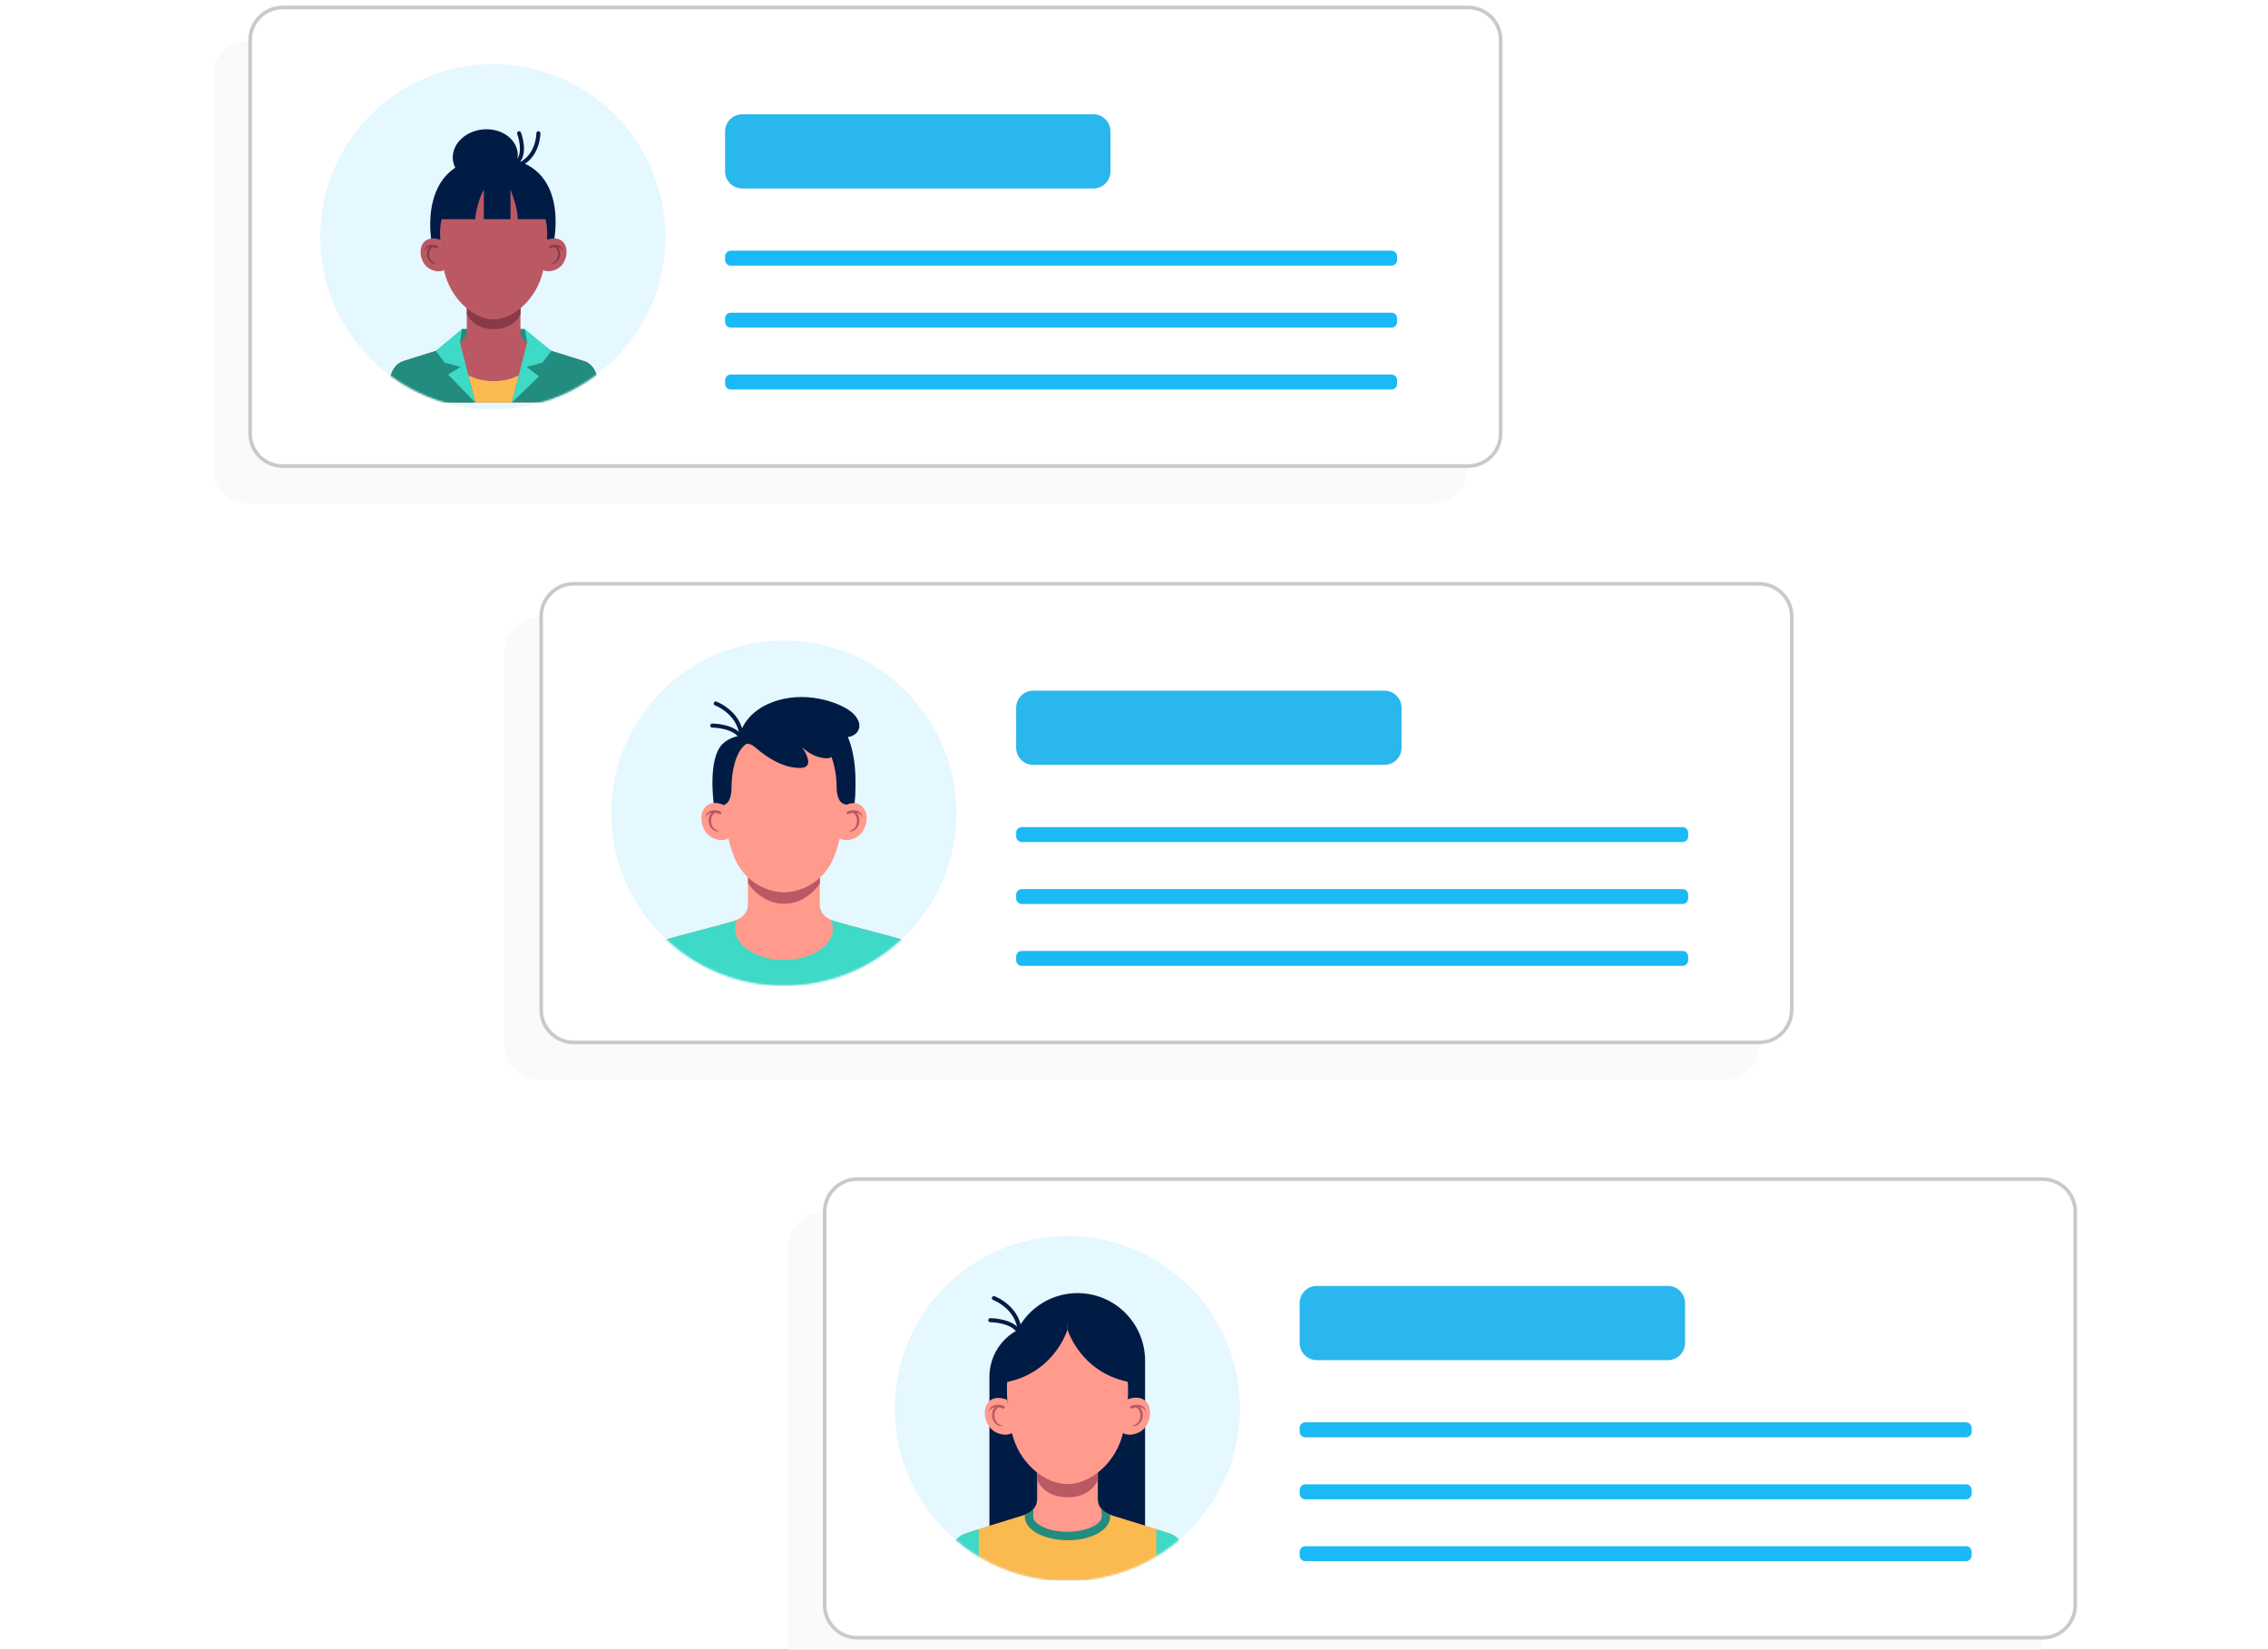 <svg width="1200" height="873" viewBox="0 0 1200 873" fill="none" xmlns="http://www.w3.org/2000/svg">
<rect x="0" y="0" width="1200" height="873" fill="#333333" stroke="none"/>
<g clip-path="url(#clip0_306_1130)">
<rect width="1200" height="873" fill="white"/>
<g style="mix-blend-mode:multiply">
<path d="M1062.37 641.703H435.192C425.145 641.703 417 649.848 417 659.895V868.087C417 878.134 425.145 886.279 435.192 886.279H1062.37C1072.41 886.279 1080.56 878.134 1080.56 868.087V659.895C1080.56 649.848 1072.41 641.703 1062.37 641.703Z" fill="#FAFAFA"/>
</g>
<path d="M453.582 623.95H1080.76C1090.28 623.95 1098 631.669 1098 641.192V849.384C1098 858.906 1090.28 866.625 1080.76 866.625H453.582C444.06 866.625 436.341 858.906 436.341 849.384V641.192C436.341 631.67 444.06 623.95 453.582 623.95Z" fill="white" stroke="#C9C9C9" stroke-width="1.901"/>
<path d="M564.752 836.617C615.178 836.617 656.056 795.738 656.056 745.312C656.056 694.886 615.178 654.008 564.752 654.008C514.326 654.008 473.447 694.886 473.447 745.312C473.447 795.738 514.326 836.617 564.752 836.617Z" fill="#FFFFF8"/>
<path d="M882.497 680.469H696.712C691.705 680.469 687.646 684.528 687.646 689.536V710.673C687.646 715.68 691.705 719.739 696.712 719.739H882.497C887.505 719.739 891.564 715.68 891.564 710.673V689.536C891.564 684.528 887.505 680.469 882.497 680.469Z" fill="#29B7EE"/>
<path d="M1040.22 752.654H690.648C688.99 752.654 687.646 753.999 687.646 755.657V757.563C687.646 759.222 688.99 760.566 690.648 760.566H1040.22C1041.87 760.566 1043.22 759.222 1043.22 757.563V755.657C1043.22 753.999 1041.87 752.654 1040.22 752.654Z" fill="#1BB9F5"/>
<path d="M1040.22 785.459H690.648C688.99 785.459 687.646 786.804 687.646 788.462V790.368C687.646 792.026 688.99 793.371 690.648 793.371H1040.22C1041.87 793.371 1043.22 792.026 1043.22 790.368V788.462C1043.22 786.804 1041.87 785.459 1040.22 785.459Z" fill="#1BB9F5"/>
<path d="M1040.22 818.203H690.648C688.99 818.203 687.646 819.548 687.646 821.206V823.112C687.646 824.771 688.99 826.115 690.648 826.115H1040.22C1041.87 826.115 1043.22 824.771 1043.22 823.112V821.206C1043.22 819.548 1041.87 818.203 1040.22 818.203Z" fill="#1BB9F5"/>
<path d="M564.752 836.617C615.178 836.617 656.056 795.738 656.056 745.312C656.056 694.886 615.178 654.008 564.752 654.008C514.326 654.008 473.447 694.886 473.447 745.312C473.447 795.738 514.326 836.617 564.752 836.617Z" fill="#E5F7FF"/>
<mask id="mask0_306_1130" style="mask-type:luminance" maskUnits="userSpaceOnUse" x="473" y="654" width="184" height="183">
<path d="M564.755 836.615C615.181 836.615 656.059 795.736 656.059 745.31C656.059 694.884 615.181 654.006 564.755 654.006C514.329 654.006 473.45 694.884 473.45 745.31C473.45 795.736 514.329 836.615 564.755 836.615Z" fill="white"/>
</mask>
<g mask="url(#mask0_306_1130)">
<path d="M570.111 684.262C589.862 684.262 605.859 700.259 605.859 720.01V812.527H534.421V720.01C534.421 700.259 550.418 684.262 570.169 684.262H570.111Z" fill="#001C45"/>
<path d="M554.749 815.708H523.506V728.504C523.506 713.085 536.038 700.553 551.457 700.553H554.691V815.708H554.749Z" fill="#001C45"/>
<path d="M532.924 740.735C532.924 740.735 526.686 737.789 522.99 741.89C519.294 746.048 521.085 755.461 527.437 758.176C533.501 760.774 536.273 757.656 536.273 757.656L532.866 740.735H532.924Z" fill="#FF9A8D"/>
<path d="M526.398 743.571C528.015 743.109 530.383 743.283 531.596 744.438C532.058 744.842 531.191 745.65 530.729 745.419C528.131 744.264 524.839 743.976 523.337 746.979C523.28 747.152 523.164 746.979 523.164 746.863C523.626 745.188 524.608 744.033 526.34 743.514L526.398 743.571Z" fill="#BA5964"/>
<path d="M527.611 743.91C527.9 743.795 528.535 744.546 528.477 744.777C528.015 744.95 527.322 745.412 526.975 745.989C526.34 746.971 526.167 747.838 526.167 748.993C526.225 751.649 527.611 753.67 530.21 754.421C530.21 754.421 530.325 754.594 530.21 754.594C527.9 755.056 525.474 752.573 525.07 750.494C524.608 748.242 524.954 745.066 527.611 743.968V743.91Z" fill="#BA5964"/>
<path d="M596.682 740.447C596.682 740.447 602.919 737.732 606.615 741.89C610.311 746.048 608.521 755.462 602.168 758.176C596.104 760.775 593.332 757.656 593.332 757.656L596.739 740.447H596.682Z" fill="#FF9A8D"/>
<path d="M603.206 743.569C601.589 743.107 599.222 743.281 597.951 744.436C597.489 744.84 598.355 745.649 598.817 745.418C601.416 744.263 604.708 743.974 606.209 746.977C606.267 747.15 606.383 746.977 606.383 746.861C605.921 745.187 604.939 744.031 603.206 743.512V743.569Z" fill="#BA5964"/>
<path d="M601.936 743.908C601.647 743.793 601.012 744.544 601.07 744.775C601.532 744.948 602.225 745.41 602.572 745.987C603.207 746.969 603.38 747.836 603.38 748.991C603.322 751.647 601.936 753.668 599.337 754.419C599.337 754.419 599.222 754.592 599.337 754.592C601.648 755.054 604.073 752.571 604.477 750.492C604.939 748.24 604.593 745.064 601.936 743.966V743.908Z" fill="#BA5964"/>
<path d="M501.39 836.202C501.39 822.169 503.642 813.795 510.976 811.369C514.326 810.272 534.423 804.035 540.718 802.129C547.071 800.223 548.746 796.47 548.746 793.236V778.855H580.855V793.236C580.855 796.47 582.588 800.223 588.882 802.129C595.177 804.035 615.275 810.272 618.624 811.369C625.959 813.737 628.211 822.169 628.211 836.202H501.332H501.39Z" fill="#FF9A8D"/>
<path d="M548.804 783.072C548.804 783.072 551.98 792.312 564.858 792.312C577.737 792.312 580.913 783.13 580.913 783.072V778.914H548.804V783.072Z" fill="#BA5964"/>
<path d="M579.816 704.708C575.196 702.051 570.056 700.492 564.801 700.492C559.546 700.492 554.348 702.051 549.786 704.708C538.986 710.887 532.749 722.553 532.749 734.796V734.912C532.749 738.377 532.98 741.842 533.327 745.249L533.904 750.1C534.366 753.912 535.059 757.666 536.272 761.304C540.892 775.684 553.713 785.328 564.801 785.328C575.889 785.328 588.71 775.684 593.33 761.304C594.485 757.666 595.236 753.912 595.698 750.1L596.275 745.249C596.679 741.784 596.91 738.261 596.853 734.796C596.853 722.553 590.616 710.887 579.816 704.708Z" fill="#FF9A8D"/>
<path d="M564.802 703.487C564.802 703.487 571.443 726.01 596.911 731.207C596.911 731.207 599.164 716.596 588.249 707.703C577.334 698.809 564.802 699.387 564.802 699.387V703.545V703.487Z" fill="#001C45"/>
<path d="M564.802 703.606C564.802 703.606 558.16 726.129 532.692 731.327C532.692 731.327 530.44 716.716 541.355 707.822C552.27 698.928 564.802 699.506 564.802 699.506V703.664V703.606Z" fill="#001C45"/>
<path d="M618.683 811.418C615.333 810.321 595.236 804.084 588.941 802.178C587.266 801.658 585.938 801.081 584.898 800.33C585.072 801.023 585.187 801.774 585.187 802.525C585.187 808.184 576.062 812.747 564.859 812.747C553.655 812.747 544.53 808.184 544.53 802.525C544.53 801.774 544.588 801.081 544.761 800.388C543.722 801.081 542.394 801.658 540.834 802.12C534.482 804.026 514.442 810.263 511.092 811.361C503.758 813.728 501.506 822.16 501.506 836.194H628.385C628.385 822.16 626.133 813.786 618.798 811.361L618.683 811.418Z" fill="#FABA50"/>
<path d="M517.676 809.285C514.5 810.267 511.959 811.075 510.977 811.422C503.643 813.79 501.391 822.221 501.391 836.255H517.85V809.343H517.676V809.285Z" fill="#3ED9C7"/>
<path d="M611.984 809.285C615.16 810.267 617.701 811.075 618.683 811.422C626.017 813.79 628.27 822.221 628.27 836.255H611.811V809.343H611.984V809.285Z" fill="#3ED9C7"/>
<path d="M564.8 815.063C577.448 815.063 587.381 809.576 587.381 802.589C587.381 802.589 587.381 802.184 587.381 801.607C585.302 800.798 583.8 799.701 582.819 798.488C582.876 799.759 582.934 801.78 582.934 802.531C582.934 806.342 575.484 810.558 564.8 810.558C554.116 810.558 546.666 806.342 546.666 802.531C546.666 801.78 546.667 799.874 546.782 798.604C545.743 799.759 544.299 800.798 542.22 801.607C542.22 802.126 542.22 802.531 542.22 802.531C542.22 809.519 552.153 815.005 564.8 815.005V815.063Z" fill="#228C7E"/>
<path d="M523.972 698.59C523.972 698.59 536.215 698.59 539.507 705.462" stroke="#001C45" stroke-width="2.142" stroke-miterlimit="10" stroke-linecap="round"/>
<path d="M525.876 686.918C525.876 686.918 540.025 692.173 539.563 706.611" stroke="#001C45" stroke-width="2.142" stroke-miterlimit="10" stroke-linecap="round"/>
</g>
<g style="mix-blend-mode:multiply">
<path d="M912.368 326.703H285.192C275.145 326.703 267 334.848 267 344.895V553.087C267 563.134 275.145 571.279 285.192 571.279H912.368C922.415 571.279 930.56 563.134 930.56 553.087V344.895C930.56 334.848 922.415 326.703 912.368 326.703Z" fill="#FAFAFA"/>
</g>
<path d="M303.582 308.95H930.759C940.281 308.95 948 316.669 948 326.192V534.384C948 543.906 940.281 551.625 930.759 551.625H303.582C294.06 551.625 286.341 543.906 286.341 534.384V326.192C286.341 316.67 294.06 308.95 303.582 308.95Z" fill="white" stroke="#C9C9C9" stroke-width="1.901"/>
<path d="M414.752 521.617C465.178 521.617 506.056 480.738 506.056 430.312C506.056 379.886 465.178 339.008 414.752 339.008C364.326 339.008 323.447 379.886 323.447 430.312C323.447 480.738 364.326 521.617 414.752 521.617Z" fill="#FFFFF8"/>
<path d="M732.497 365.469H546.712C541.705 365.469 537.646 369.528 537.646 374.536V395.673C537.646 400.68 541.705 404.739 546.712 404.739H732.497C737.505 404.739 741.564 400.68 741.564 395.673V374.536C741.564 369.528 737.505 365.469 732.497 365.469Z" fill="#29B7EE"/>
<path d="M890.216 437.654H540.648C538.99 437.654 537.646 438.999 537.646 440.657V442.563C537.646 444.222 538.99 445.566 540.648 445.566H890.216C891.874 445.566 893.219 444.222 893.219 442.563V440.657C893.219 438.999 891.874 437.654 890.216 437.654Z" fill="#1BB9F5"/>
<path d="M890.216 470.459H540.648C538.99 470.459 537.646 471.804 537.646 473.462V475.368C537.646 477.026 538.99 478.371 540.648 478.371H890.216C891.874 478.371 893.219 477.026 893.219 475.368V473.462C893.219 471.804 891.874 470.459 890.216 470.459Z" fill="#1BB9F5"/>
<path d="M890.216 503.203H540.648C538.99 503.203 537.646 504.548 537.646 506.206V508.112C537.646 509.771 538.99 511.115 540.648 511.115H890.216C891.874 511.115 893.219 509.771 893.219 508.112V506.206C893.219 504.548 891.874 503.203 890.216 503.203Z" fill="#1BB9F5"/>
<path d="M414.752 521.617C465.178 521.617 506.056 480.738 506.056 430.312C506.056 379.886 465.178 339.008 414.752 339.008C364.326 339.008 323.447 379.886 323.447 430.312C323.447 480.738 364.326 521.617 414.752 521.617Z" fill="#E5F7FF"/>
<mask id="mask1_306_1130" style="mask-type:luminance" maskUnits="userSpaceOnUse" x="323" y="339" width="184" height="183">
<path d="M414.755 521.615C465.181 521.615 506.059 480.736 506.059 430.31C506.059 379.884 465.181 339.006 414.755 339.006C364.329 339.006 323.45 379.884 323.45 430.31C323.45 480.736 364.329 521.615 414.755 521.615Z" fill="white"/>
</mask>
<g mask="url(#mask1_306_1130)">
<path d="M382.867 425.34C382.867 425.34 376.687 423.146 372.991 427.246C369.295 431.347 371.086 440.818 377.438 443.532C383.502 446.131 386.274 443.012 386.274 443.012L382.809 425.34H382.867Z" fill="#FF9A8D"/>
<path d="M376.398 428.985C378.015 428.523 380.383 428.697 381.653 429.852C382.115 430.256 381.249 431.064 380.787 430.833C378.188 429.678 374.896 429.39 373.395 432.393C373.337 432.566 373.222 432.393 373.222 432.277C373.684 430.602 374.665 429.448 376.398 428.928V428.985Z" fill="#BA5964"/>
<path d="M377.668 429.266C377.957 429.15 378.593 429.901 378.535 430.132C378.073 430.305 377.38 430.767 377.033 431.345C376.398 432.327 376.225 433.193 376.225 434.348C376.282 437.004 377.668 439.026 380.267 439.777C380.267 439.777 380.383 439.95 380.267 439.95C377.957 440.412 375.532 437.929 375.127 435.85C374.665 433.597 375.012 430.421 377.668 429.324V429.266Z" fill="#BA5964"/>
<path d="M446.74 425.34C446.74 425.34 452.92 423.146 456.616 427.246C460.312 431.404 458.522 440.818 452.169 443.532C446.105 446.131 443.333 443.012 443.333 443.012L446.798 425.34H446.74Z" fill="#FF9A8D"/>
<path d="M453.207 428.985C451.59 428.523 449.223 428.697 447.952 429.852C447.49 430.256 448.356 431.064 448.818 430.833C451.417 429.678 454.709 429.39 456.21 432.393C456.268 432.566 456.384 432.393 456.384 432.277C455.922 430.602 454.94 429.448 453.207 428.928V428.985Z" fill="#BA5964"/>
<path d="M451.996 429.266C451.707 429.15 451.072 429.901 451.129 430.132C451.592 430.305 452.285 430.767 452.631 431.345C453.266 432.327 453.44 433.193 453.44 434.348C453.382 437.004 451.996 439.026 449.397 439.777C449.397 439.777 449.282 439.95 449.397 439.95C451.707 440.412 454.133 437.929 454.537 435.85C454.999 433.597 454.652 430.421 451.996 429.324V429.266Z" fill="#BA5964"/>
<path d="M339.555 521.62C339.555 507.587 346.196 499.213 353.531 496.787C356.88 495.69 381.367 489.453 387.719 487.547C394.072 485.641 395.747 481.887 395.747 478.653V461.328H433.747V478.653C433.747 481.887 435.479 485.641 441.774 487.547C448.127 489.453 472.613 495.69 475.963 496.787C483.297 499.155 489.938 507.587 489.938 521.62H339.497H339.555Z" fill="#FF9A8D"/>
<path d="M395.805 461.387V467.451C395.805 467.451 402.677 478.25 414.862 478.25C427.048 478.25 433.805 467.566 433.805 467.566V461.444H395.805V461.387Z" fill="#BA5964"/>
<path d="M476.02 496.788C472.671 495.691 448.184 489.453 441.832 487.548C441.081 487.317 440.388 487.086 439.753 486.797C440.388 488.298 440.677 489.858 440.677 491.475C440.677 500.599 429.069 507.992 414.804 507.992C400.54 507.992 388.932 500.599 388.932 491.475C388.932 489.858 389.278 488.298 389.856 486.797C389.221 487.086 388.527 487.317 387.777 487.548C381.424 489.453 356.938 495.691 353.588 496.788C346.254 499.156 339.612 507.587 339.612 521.621H490.054C490.054 507.587 483.412 499.213 476.078 496.788H476.02Z" fill="#3ED9C7"/>
<path d="M429.879 390.122C425.259 387.466 420.119 385.906 414.863 385.906C409.608 385.906 404.179 387.177 399.559 389.833C388.76 396.013 382.812 407.909 382.812 420.095C382.812 423.618 382.985 427.141 383.389 430.606L383.966 435.457C384.428 439.268 385.641 446.603 388.529 453.648C394.246 467.624 407.009 472.186 414.863 472.186C422.717 472.186 435.48 467.624 441.198 453.648C444.085 446.603 445.298 439.268 445.76 435.457L446.338 430.606C446.742 427.141 446.973 423.618 446.915 420.153C446.915 407.909 440.678 396.244 429.879 390.064V390.122Z" fill="#FF9A8D"/>
<path d="M382.752 426.097C382.752 426.097 383.676 425.808 384.6 425C385.351 424.307 387.083 422.517 387.083 415.991C387.083 409.465 388.816 397.626 394.995 393.526C394.995 393.526 395.284 390.407 393.725 389.714C391.588 388.848 386.159 390.003 382.406 393.583C374.32 401.264 377.612 424.884 377.612 424.884C378.998 424.769 381.424 425.115 382.868 426.097H382.752Z" fill="#001C45"/>
<path d="M447.956 425.755C447.956 425.755 446.397 425.582 445.531 424.947C444.665 424.253 442.643 422.521 442.643 415.995C442.643 409.469 440.911 397.63 434.731 393.53C434.731 393.53 439.756 388.506 446.917 393.53C454.136 398.612 452.172 424.889 452.172 424.889C450.671 424.831 449.285 425.12 447.956 425.755Z" fill="#001C45"/>
<path d="M447.954 407.038V425.75C449.224 425.114 450.61 424.826 452.112 424.883C456.386 378.798 434.671 368.98 411.571 373.139C394.534 376.199 392.397 391.965 392.397 391.965L394.939 393.525C397.942 393.525 399.443 395.488 401.753 397.278C404.121 399.126 406.546 400.859 409.203 402.303C413.592 404.728 418.501 406.461 423.468 406.345C424.738 406.345 426.124 406.114 426.932 405.19C427.972 403.978 427.683 402.187 427.164 400.686C426.471 398.78 425.547 396.99 424.334 395.43C427.51 398.029 430.629 400.628 436.75 401.263C439.753 401.552 441.659 399.762 440.562 396.585C440.504 396.412 447.954 403.169 447.954 407.038Z" fill="#001C45"/>
<path d="M390.783 391.786C390.783 391.786 391.534 376.655 411.4 370.649C428.379 365.509 446.224 372.44 451.479 377.637C458.583 384.625 452.808 391.324 445.416 389.938C441.835 389.245 390.783 391.786 390.783 391.786Z" fill="#001C45"/>
<path d="M376.865 383.943C376.865 383.943 389.108 383.943 392.4 390.816" stroke="#001C45" stroke-width="2.142" stroke-miterlimit="10" stroke-linecap="round"/>
<path d="M378.714 372.271C378.714 372.271 392.863 377.527 392.401 391.965" stroke="#001C45" stroke-width="2.142" stroke-miterlimit="10" stroke-linecap="round"/>
</g>
<g style="mix-blend-mode:multiply">
<path d="M758.368 21.703H131.192C121.145 21.703 113 29.848 113 39.895V248.087C113 258.134 121.145 266.279 131.192 266.279H758.368C768.415 266.279 776.56 258.134 776.56 248.087V39.895C776.56 29.848 768.415 21.703 758.368 21.703Z" fill="#FAFAFA"/>
</g>
<path d="M149.582 3.95H776.759C786.281 3.95 794 11.669 794 21.192V229.384C794 238.906 786.281 246.625 776.759 246.625H149.582C140.06 246.625 132.341 238.906 132.341 229.384V21.192C132.341 11.669 140.06 3.95 149.582 3.95Z" fill="white" stroke="#C9C9C9" stroke-width="1.901"/>
<path d="M260.752 216.617C311.178 216.617 352.056 175.738 352.056 125.312C352.056 74.886 311.178 34.008 260.752 34.008C210.326 34.008 169.447 74.886 169.447 125.312C169.447 175.738 210.326 216.617 260.752 216.617Z" fill="#FFFFF8"/>
<path d="M578.497 60.469H392.712C387.705 60.469 383.646 64.528 383.646 69.536V90.672C383.646 95.68 387.705 99.74 392.712 99.74H578.497C583.505 99.74 587.564 95.68 587.564 90.672V69.536C587.564 64.528 583.505 60.469 578.497 60.469Z" fill="#29B7EE"/>
<path d="M736.216 132.654H386.648C384.99 132.654 383.646 133.999 383.646 135.657V137.563C383.646 139.222 384.99 140.566 386.648 140.566H736.216C737.874 140.566 739.219 139.222 739.219 137.563V135.657C739.219 133.999 737.874 132.654 736.216 132.654Z" fill="#1BB9F5"/>
<path d="M736.216 165.459H386.648C384.99 165.459 383.646 166.804 383.646 168.462V170.368C383.646 172.026 384.99 173.371 386.648 173.371H736.216C737.874 173.371 739.219 172.026 739.219 170.368V168.462C739.219 166.804 737.874 165.459 736.216 165.459Z" fill="#1BB9F5"/>
<path d="M736.216 198.203H386.648C384.99 198.203 383.646 199.548 383.646 201.206V203.112C383.646 204.771 384.99 206.115 386.648 206.115H736.216C737.874 206.115 739.219 204.771 739.219 203.112V201.206C739.219 199.548 737.874 198.203 736.216 198.203Z" fill="#1BB9F5"/>
<path d="M260.752 216.617C311.178 216.617 352.056 175.738 352.056 125.312C352.056 74.886 311.178 34.008 260.752 34.008C210.326 34.008 169.447 74.886 169.447 125.312C169.447 175.738 210.326 216.617 260.752 216.617Z" fill="#E5F7FF"/>
<mask id="mask2_306_1130" style="mask-type:luminance" maskUnits="userSpaceOnUse" x="169" y="34" width="184" height="183">
<path d="M260.755 216.615C311.181 216.615 352.059 175.736 352.059 125.31C352.059 74.884 311.181 34.006 260.755 34.006C210.329 34.006 169.45 74.884 169.45 125.31C169.45 175.736 210.329 216.615 260.755 216.615Z" fill="white"/>
</mask>
<g mask="url(#mask2_306_1130)">
<path d="M293.086 127.501C293.086 127.501 302.38 83.434 261.223 83.434C220.067 83.434 228.288 127.501 228.288 127.501H293.086Z" fill="#001C45"/>
<path d="M239.624 84.607C238.756 76.743 245.7 69.543 255.198 68.522C264.645 67.501 273.019 73.016 273.887 80.828C274.755 88.692 267.811 95.892 258.313 96.913C248.866 97.934 240.492 92.419 239.624 84.607Z" fill="#001C45"/>
<path d="M232.884 126.879C232.884 126.879 227.471 124.581 224.203 128.258C220.935 131.934 222.518 140.258 228.135 142.657C233.497 144.955 235.948 142.198 235.948 142.198L232.833 126.93L232.884 126.879Z" fill="#BA5964"/>
<path d="M227.217 129.741C228.647 129.333 230.74 129.486 231.812 130.507C232.221 130.865 231.455 131.579 231.047 131.375C228.749 130.354 225.838 130.099 224.511 132.754C224.46 132.907 224.357 132.754 224.357 132.652C224.766 131.171 225.634 130.15 227.166 129.69L227.217 129.741Z" fill="#893A47"/>
<path d="M228.289 129.989C228.544 129.887 229.106 130.551 229.055 130.755C228.646 130.908 228.033 131.317 227.727 131.827C227.165 132.695 227.012 133.461 227.012 134.483C227.063 136.831 228.289 138.619 230.587 139.282C230.587 139.282 230.689 139.436 230.587 139.436C228.544 139.844 226.399 137.648 226.042 135.81C225.633 133.819 225.94 131.01 228.289 130.04V129.989Z" fill="#893A47"/>
<path d="M289.408 126.888C289.408 126.888 294.82 124.59 298.088 128.216C301.356 131.841 299.773 140.215 294.156 142.615C288.795 144.913 286.344 142.156 286.344 142.156L289.408 126.888Z" fill="#BA5964"/>
<path d="M295.128 129.753C293.699 129.344 291.605 129.498 290.482 130.519C290.073 130.876 290.839 131.591 291.248 131.387C293.545 130.366 296.456 130.11 297.784 132.766C297.835 132.919 297.937 132.766 297.937 132.663C297.528 131.183 296.66 130.161 295.128 129.702V129.753Z" fill="#893A47"/>
<path d="M294.003 129.999C293.748 129.897 293.186 130.561 293.237 130.765C293.646 130.918 294.259 131.327 294.565 131.837C295.127 132.705 295.28 133.471 295.28 134.492C295.229 136.841 294.003 138.628 291.706 139.292C291.706 139.292 291.603 139.445 291.706 139.445C293.748 139.854 295.893 137.658 296.25 135.82C296.659 133.829 296.352 131.02 294.003 130.05V129.999Z" fill="#893A47"/>
<path d="M291.757 185.663L277.664 174.123H244.371L230.533 185.663H291.757Z" fill="#3ED9C7"/>
<path d="M244.371 174.123L243.4 181.221H278.889L277.663 174.123H244.371Z" fill="#228C7E"/>
<path d="M205.104 212.923C205.104 200.515 207.095 193.111 213.58 191.017C216.542 190.047 234.311 184.532 239.877 182.847C245.494 181.162 246.975 177.843 246.975 174.984V162.32H275.366V174.984C275.366 177.843 276.898 181.162 282.463 182.847C288.08 184.532 305.799 190.047 308.761 191.017C315.246 193.111 317.237 200.566 317.237 212.923H205.053H205.104Z" fill="#BA5964"/>
<path d="M247.026 165.997C247.026 165.997 249.835 174.167 261.222 174.167C272.609 174.167 275.417 166.048 275.417 165.997V162.32H247.026V165.997Z" fill="#893A47"/>
<path d="M247.592 198.467C247.592 198.467 252.8 201.684 261.174 201.684C269.549 201.684 274.706 198.467 274.706 198.467L270.876 212.969H251.421L247.592 198.467Z" fill="#FABA50"/>
<path d="M243.147 183.21C243.147 182.546 243.198 181.933 243.351 181.32C242.432 181.933 241.258 182.444 239.879 182.852C234.262 184.537 216.543 190.052 213.582 191.022C207.097 193.116 205.105 200.571 205.105 212.979H251.419L245.496 190.001C241.819 188.316 243.198 185.916 243.198 183.261L243.147 183.21Z" fill="#228C7E"/>
<path d="M308.814 191.019C305.852 190.049 288.083 184.534 282.517 182.849C281.036 182.389 279.862 181.879 278.942 181.215C279.096 181.828 279.198 182.491 279.198 183.155C279.198 185.861 280.525 188.261 276.849 189.895L270.977 212.874H317.392C317.392 200.465 315.401 193.061 308.916 190.917L308.814 191.019Z" fill="#228C7E"/>
<path d="M278.891 181.215L291.759 185.657L287.01 191.887L278.635 194.185L285.223 199.189L270.874 212.925L278.891 181.215Z" fill="#3ED9C7"/>
<path d="M243.403 181.215L230.535 185.657L235.284 191.887L243.658 194.185L237.071 198.168L251.42 212.925L243.403 181.215Z" fill="#3ED9C7"/>
<path d="M274.446 96.706C270.361 94.357 265.817 92.978 261.17 92.978C256.523 92.978 251.928 94.357 247.894 96.706C238.345 102.17 232.83 112.484 232.83 123.31V123.412C232.83 126.475 233.034 129.539 233.341 132.552L233.851 136.841C234.26 140.211 234.873 143.53 235.945 146.747C240.03 159.462 251.366 169.011 261.17 169.011C270.974 169.011 282.31 159.462 286.395 146.747C287.416 143.53 288.08 140.211 288.488 136.841L288.999 132.552C289.356 129.488 289.561 126.373 289.509 123.31C289.509 112.484 283.995 102.17 274.446 96.706Z" fill="#BA5964"/>
<path d="M232.475 116.006H251.419C251.419 116.006 252.031 107.529 256.014 100.279V116.006H270.108V100.279C270.108 100.279 273.937 109.521 273.937 116.006H289.818C289.818 116.006 288.286 90.117 261.172 90.117C234.058 90.117 232.526 116.006 232.526 116.006H232.475Z" fill="#001C45"/>
<path d="M274.653 70.514C274.653 70.514 278.533 80.624 273.887 85.526" stroke="#001C45" stroke-width="2.142" stroke-miterlimit="10" stroke-linecap="round"/>
<path d="M284.865 70.514C284.865 70.514 284.967 83.841 272.916 87.977" stroke="#001C45" stroke-width="2.142" stroke-miterlimit="10" stroke-linecap="round"/>
</g>
</g>
<defs>
<clipPath id="clip0_306_1130">
<rect width="1200" height="873" fill="white"/>
</clipPath>
</defs>
</svg>
